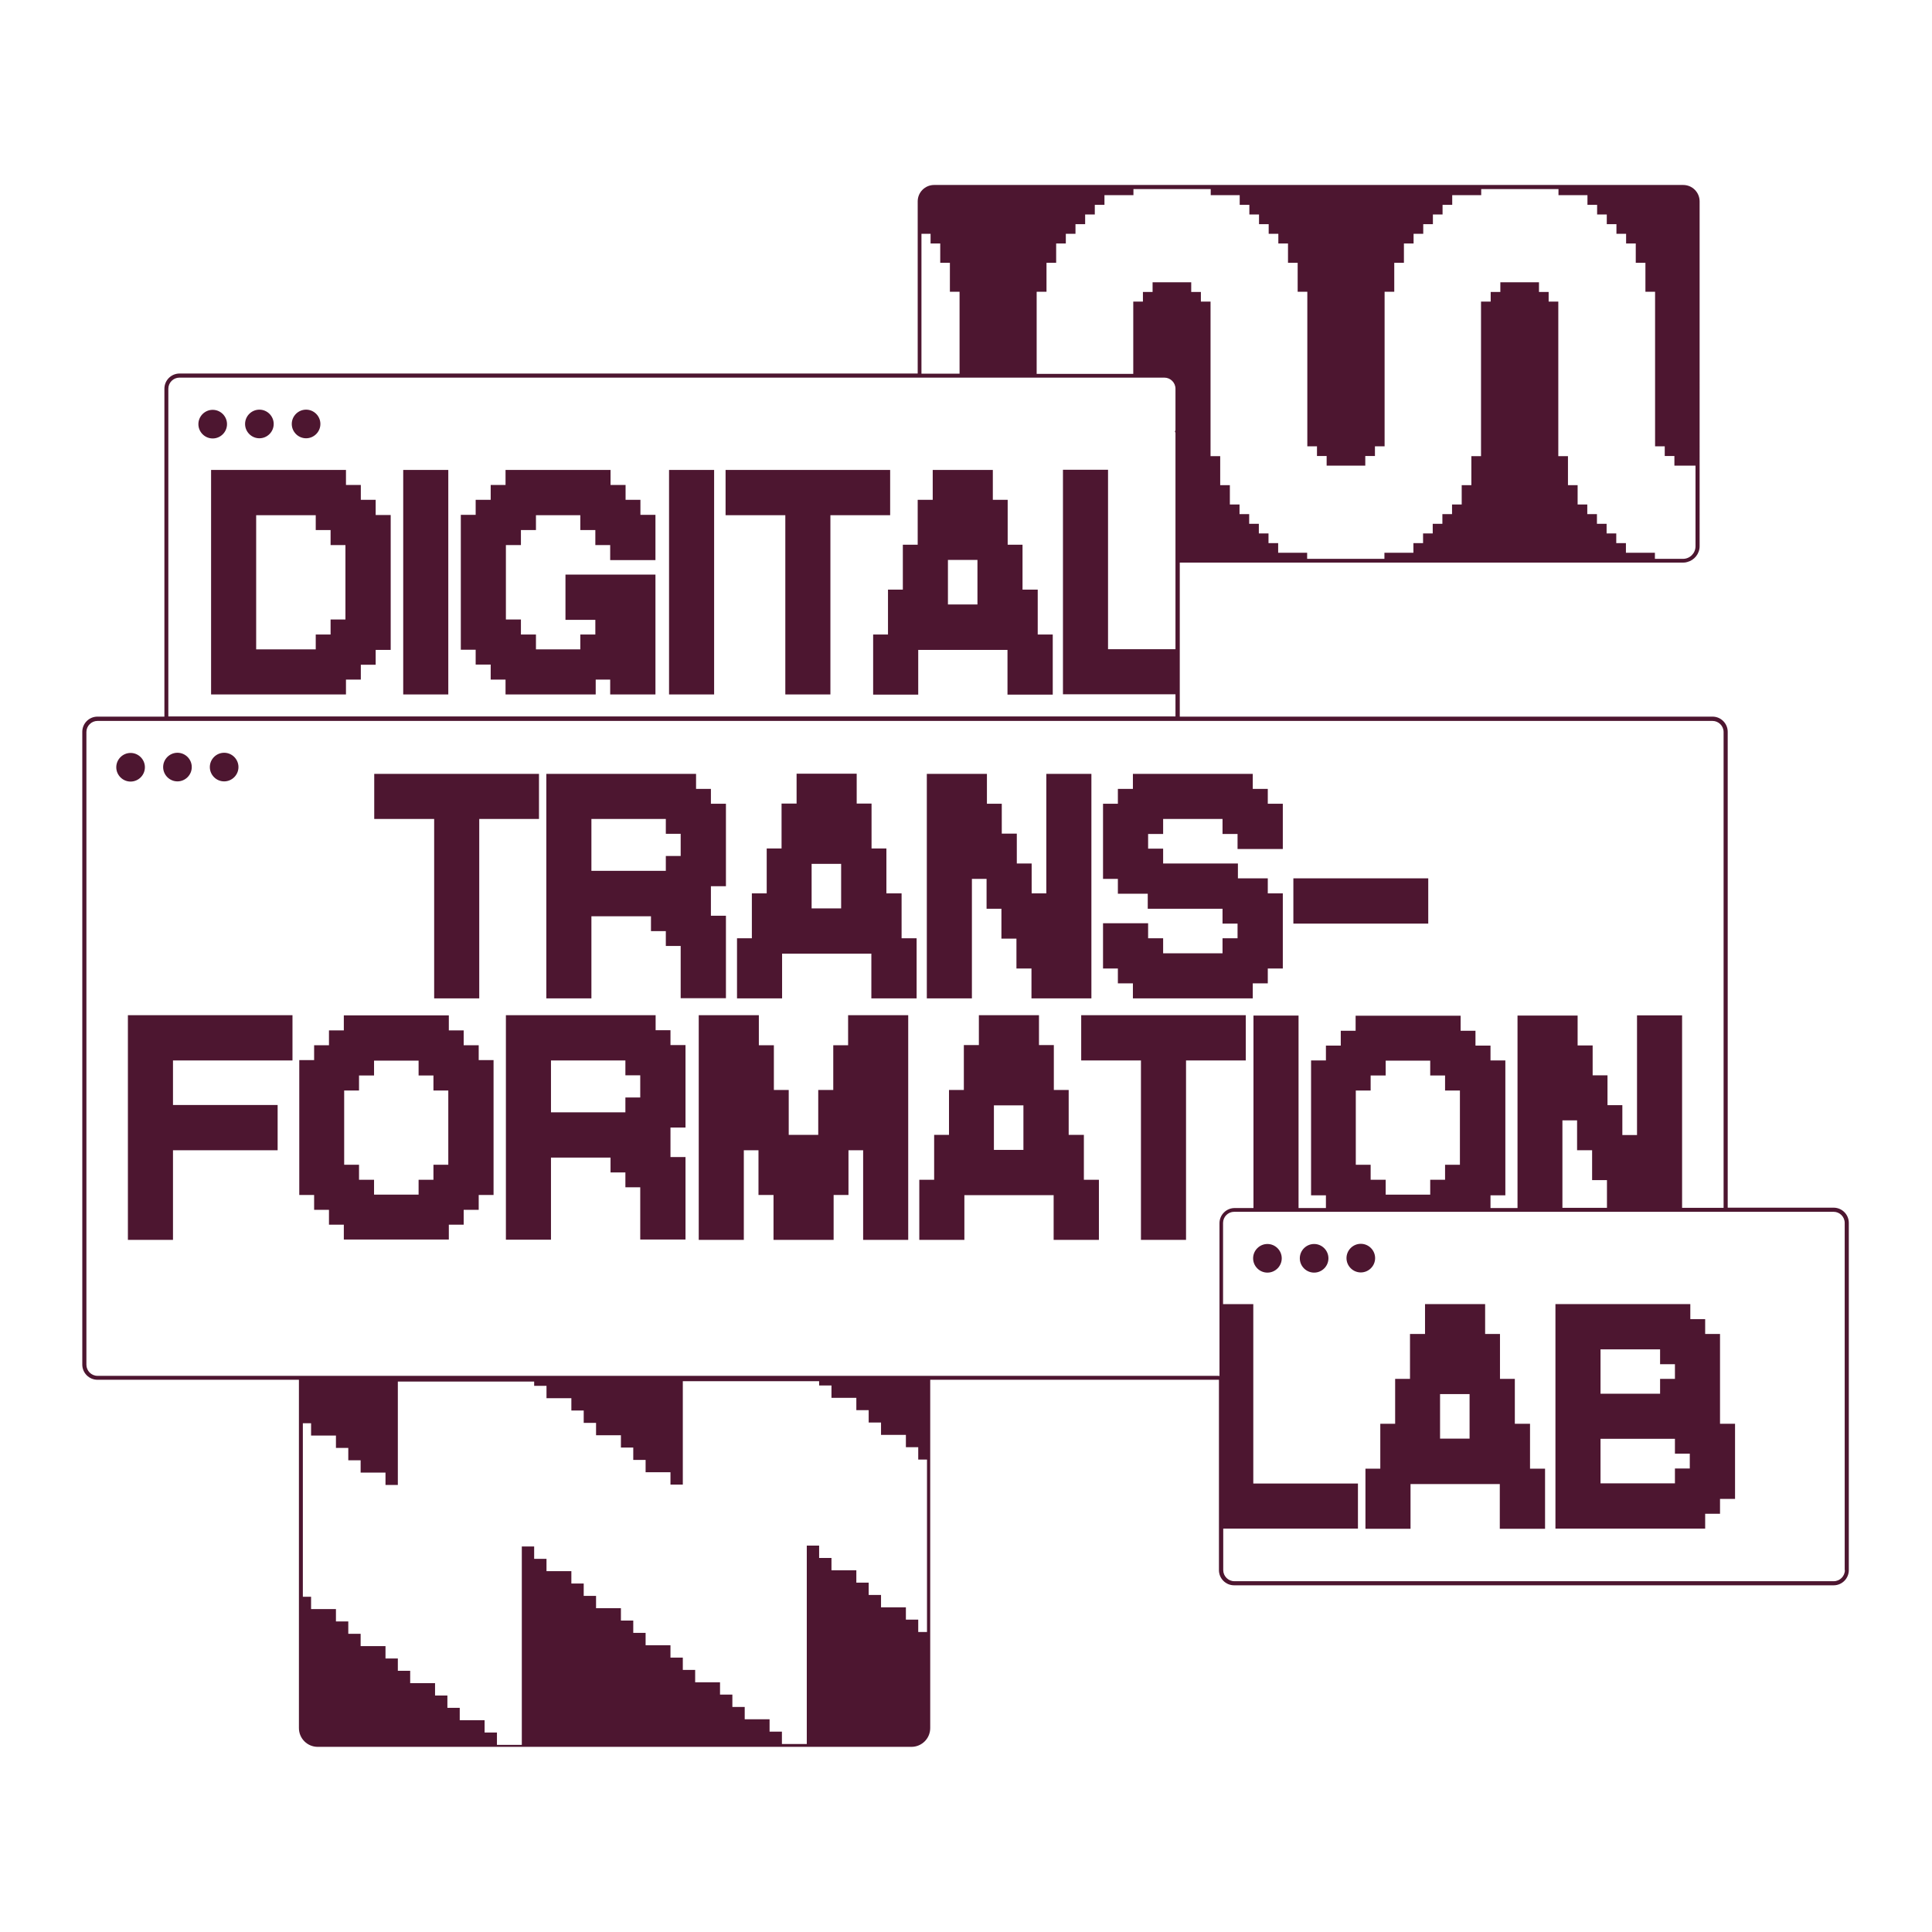 <?xml version="1.0" encoding="UTF-8"?>
<svg xmlns="http://www.w3.org/2000/svg" version="1.1" viewBox="0 0 1080 1080">
  <defs>
    <style>
      .cls-1 {
        fill: #4d1630;
      }
    </style>
  </defs>
  <!-- Generator: Adobe Illustrator 28.7.1, SVG Export Plug-In . SVG Version: 1.2.0 Build 142)  -->
  <g>
    <g id="Layer_1">
      <g id="Layer_1-2" data-name="Layer_1">
        <g>
          <path class="cls-1" d="M126.9,237.1c0-4.4-3.6-8-8-8s-8,3.6-8,8,3.6,8,8,8,8-3.6,8-8Z"/>
          <path class="cls-1" d="M145,245c4.4,0,8-3.6,8-8s-3.6-8-8-8-8,3.6-8,8,3.6,8,8,8Z"/>
          <path class="cls-1" d="M171.1,245c4.4,0,8-3.6,8-8s-3.6-8-8-8-8,3.6-8,8,3.6,8,8,8Z"/>
          <path class="cls-1" d="M81,428.9c0-4.4-3.6-8-8-8s-8,3.6-8,8,3.6,8,8,8,8-3.6,8-8Z"/>
          <path class="cls-1" d="M99.2,436.8c4.4,0,8-3.6,8-8s-3.6-8-8-8-8,3.6-8,8,3.6,8,8,8Z"/>
          <path class="cls-1" d="M125.3,436.8c4.4,0,8-3.6,8-8s-3.6-8-8-8-8,3.6-8,8,3.6,8,8,8Z"/>
          <polygon class="cls-1" points="242.7 558.1 267.9 558.1 267.9 457.8 301.3 457.8 301.3 432.6 209.2 432.6 209.2 457.8 242.7 457.8 242.7 558.1"/>
          <path class="cls-1" d="M330.6,512.2h33.3v8.3h8.3v8.3h8.3v29.2h25.3v-46.1h-8.4v-16.5h8.4v-46.1h-8.4v-8.3h-8.3v-8.4h-83.7v125.5h25.2v-45.9h0ZM330.6,457.8h41.6v8.3h8.3v12.4h-8.3v8.3h-41.6v-29h0Z"/>
          <path class="cls-1" d="M503.8,499.4h-8.3v-25.1h-8.3v-25.1h-8.3v-16.7h-33.6v16.7h-8.4v25.1h-8.3v25.1h-8.3v25.1h-8.3v33.6h25.2v-25h49.9v25h25.3v-33.6h-8.4v-25.1h-.2ZM470.2,507.8h-16.5v-24.9h16.5v24.9Z"/>
          <polygon class="cls-1" points="543.3 491.3 551.5 491.3 551.5 508 559.8 508 559.8 524.7 568.2 524.7 568.2 541.4 576.6 541.4 576.6 558.1 610.1 558.1 610.1 432.6 584.9 432.6 584.9 499.4 576.7 499.4 576.7 482.7 568.4 482.7 568.4 466 560 466 560 449.3 551.7 449.3 551.7 432.6 518.1 432.6 518.1 558.1 543.3 558.1 543.3 491.3"/>
          <polygon class="cls-1" points="624.9 549.7 633.3 549.7 633.3 558.1 700.3 558.1 700.3 549.7 708.7 549.7 708.7 541.4 717.1 541.4 717.1 499.4 708.7 499.4 708.7 491 692 491 692 482.7 650.2 482.7 650.2 474.4 641.8 474.4 641.8 466.2 650.2 466.2 650.2 457.8 683.4 457.8 683.4 466.2 691.8 466.2 691.8 474.6 717.1 474.6 717.1 449.3 708.7 449.3 708.7 441 700.3 441 700.3 432.6 633.3 432.6 633.3 441 624.9 441 624.9 449.3 616.6 449.3 616.6 491.3 624.9 491.3 624.9 499.6 641.6 499.6 641.6 508 683.4 508 683.4 516.3 691.8 516.3 691.8 524.5 683.4 524.5 683.4 532.9 650.2 532.9 650.2 524.5 641.8 524.5 641.8 516.1 616.6 516.1 616.6 541.4 624.9 541.4 624.9 549.7"/>
          <rect class="cls-1" x="723" y="491" width="75.4" height="25.3"/>
          <polygon class="cls-1" points="71.5 693.1 96.7 693.1 96.7 643 155.2 643 155.2 617.7 96.7 617.7 96.7 592.8 163.5 592.8 163.5 567.5 71.5 567.5 71.5 693.1"/>
          <path class="cls-1" d="M267.6,584.3h-8.4v-8.3h-8.3v-8.4h-58.7v8.4h-8.3v8.3h-8.3v8.3h-8.3v75.4h8.3v8.3h8.3v8.3h8.3v8.3h58.7v-8.3h8.3v-8.3h8.4v-8.3h8.3v-75.4h-8.3v-8.3ZM250.6,651.1h-8.3v8.4h-8.3v8.3h-24.9v-8.3h-8.4v-8.4h-8.3v-41.5h8.3v-8.4h8.4v-8.3h24.9v8.3h8.3v8.4h8.3v41.5Z"/>
          <path class="cls-1" d="M374.8,575.9h-8.3v-8.4h-83.7v125.5h25.2v-45.9h33.3v8.3h8.3v8.3h8.3v29.2h25.3v-46.1h-8.4v-16.5h8.4v-46.1h-8.4v-8.3h0ZM357.9,613.5h-8.3v8.3h-41.6v-29h41.6v8.3h8.3v12.4Z"/>
          <polygon class="cls-1" points="474.1 584.3 465.8 584.3 465.8 609.3 457.4 609.3 457.4 634.4 440.9 634.4 440.9 609.3 432.6 609.3 432.6 584.3 424.2 584.3 424.2 567.5 390.6 567.5 390.6 693.1 415.8 693.1 415.8 643 424 643 424 668 432.4 668 432.4 693.1 466 693.1 466 668 474.3 668 474.3 643 482.5 643 482.5 693.1 507.7 693.1 507.7 567.5 474.1 567.5 474.1 584.3"/>
          <path class="cls-1" d="M605.7,634.4h-8.3v-25.1h-8.3v-25.1h-8.3v-16.7h-33.6v16.7h-8.4v25.1h-8.3v25.1h-8.3v25.1h-8.3v33.6h25.2v-25h49.9v25h25.3v-33.6h-8.4v-25.1h-.2ZM572.1,642.8h-16.5v-24.9h16.5v24.9Z"/>
          <polygon class="cls-1" points="696.4 567.5 604.4 567.5 604.4 592.8 637.8 592.8 637.8 693.1 663 693.1 663 592.8 696.4 592.8 696.4 567.5"/>
          <path class="cls-1" d="M210,279.4h-8.3v-8.3h-8.3v-8.4h-75.4v125.5h75.4v-8.3h8.3v-8.3h8.3v-8.3h8.4v-75.4h-8.4v-8.5ZM193.1,346.3h-8.3v8.4h-8.3v8.3h-33.3v-75h33.3v8.3h8.3v8.4h8.3v41.5h0Z"/>
          <rect class="cls-1" x="225.4" y="262.7" width="25.2" height="125.5"/>
          <polygon class="cls-1" points="358 279.4 349.7 279.4 349.7 271.1 341.3 271.1 341.3 262.7 282.6 262.7 282.6 271.1 274.3 271.1 274.3 279.4 265.9 279.4 265.9 287.8 257.6 287.8 257.6 363.2 265.9 363.2 265.9 371.5 274.3 371.5 274.3 379.9 282.6 379.9 282.6 388.2 333 388.2 333 379.9 341.1 379.9 341.1 388.2 366.4 388.2 366.4 321.2 316.1 321.2 316.1 346.5 332.8 346.5 332.8 354.7 324.4 354.7 324.4 363 299.6 363 299.6 354.7 291.2 354.7 291.2 346.3 282.8 346.3 282.8 304.7 291.2 304.7 291.2 296.3 299.6 296.3 299.6 288 324.4 288 324.4 296.3 332.8 296.3 332.8 304.7 341.1 304.7 341.1 313.1 366.4 313.1 366.4 287.8 358 287.8 358 279.4"/>
          <rect class="cls-1" x="374" y="262.7" width="25.2" height="125.5"/>
          <polygon class="cls-1" points="497.6 262.7 405.6 262.7 405.6 288 439 288 439 388.2 464.2 388.2 464.2 288 497.6 288 497.6 262.7"/>
          <path class="cls-1" d="M579.9,329.6h-8.3v-25.1h-8.3v-25.1h-8.3v-16.7h-33.6v16.7h-8.4v25.1h-8.3v25.1h-8.3v25.1h-8.3v33.6h25.2v-25h49.9v25h25.3v-33.6h-8.4v-25.1h-.2ZM546.4,337.9h-16.5v-24.9h16.5v24.9Z"/>
          <path class="cls-1" d="M708.5,695.4c-4.4,0-8,3.6-8,8s3.6,8,8,8,8-3.6,8-8-3.6-8-8-8Z"/>
          <path class="cls-1" d="M734.6,695.4c-4.4,0-8,3.6-8,8s3.6,8,8,8,8-3.6,8-8-3.6-8-8-8Z"/>
          <path class="cls-1" d="M768.7,703.3c0-4.4-3.6-8-8-8s-8,3.6-8,8,3.6,8,8,8,8-3.6,8-8Z"/>
          <path class="cls-1" d="M1025.1,675.1h-59.3v-266c0-4.7-3.8-8.5-8.5-8.5h-297.8v-86.1h281.4c.8,0,1.5-.1,2.2-.3,4-1,7-4.6,7-8.9V112.6c0-5.1-4.1-9.2-9.2-9.2h-418.7c-5.1,0-9.2,4.1-9.2,9.2v96.2H100.4c-4.7,0-8.5,3.8-8.5,8.5v183.3h-37.4c-4.7,0-8.5,3.8-8.5,8.5v353.7c0,4.7,3.8,8.5,8.5,8.5h112.6v194.7c0,5.8,4.7,10.5,10.5,10.5h331.9c5.8,0,10.5-4.7,10.5-10.5v-194.7h161.4v106.4c0,4.7,3.8,8.5,8.5,8.5h335.1c4.7,0,8.5-3.8,8.5-8.5v-194.1c0-4.7-3.8-8.5-8.5-8.5h0ZM579.6,163.1h5.4v-16.2h5.4v-10.8h5.4v-5.4h5.4v-5.4h5.4v-5.4h5.4v-5.4h5.4v-5.4h16.2v-3.4h43.2v3.4h16.2v5.4h5.4v5.4h5.4v5.4h5.4v5.4h5.4v5.4h5.4v10.8h5.4v16.2h5.4v86.4h5.4v5.4h5.4v5.4h21.6v-5.4h5.4v-5.4h5.4v-86.4h5.4v-16.2h5.4v-10.8h5.4v-5.4h5.4v-5.4h5.4v-5.4h5.4v-5.4h5.4v-5.4h16.2v-3.4h43.2v3.4h16.2v5.4h5.4v5.4h5.4v5.4h5.4v5.4h5.4v5.4h5.4v10.8h5.4v16.2h5.4v86.4h5.4v5.4h5.4v5.4h11.8v45.1c0,3.8-3.1,7-7,7h-15.7v-3.4h-16.2v-5.4h-5.4v-5.4h-5.4v-5.4h-5.4v-5.4h-5.4v-5.4h-5.4v-10.8h-5.4v-16.2h-5.4v-86.4h-5.4v-5.4h-5.4v-5.4h-21.6v5.4h-5.4v5.4h-5.4v86.4h-5.4v16.2h-5.4v10.8h-5.4v5.4h-5.4v5.4h-5.4v5.4h-5.4v5.4h-5.4v5.4h-16.2v3.4h-43.2v-3.4h-16.2v-5.4h-5.4v-5.4h-5.4v-5.4h-5.4v-5.4h-5.4v-5.4h-5.4v-10.8h-5.4v-16.2h-5.4v-86.4h-5.4v-5.4h-5.4v-5.4h-21.6v5.4h-5.4v5.4h-5.4v40.4h-54v-45.8h0ZM515.1,130.7h5.1v5.4h5.4v10.8h5.4v16.2h5.4v45.8h-21.3v-78.2h0ZM94.1,217.3c0-3.4,2.8-6.2,6.2-6.2h550.6c3.4,0,6.2,2.8,6.2,6.2v23.2c0,.2-.2.4-.3.6,0,.3.2.5.3.8v33.8h0v87.2h-37.7v-100.3h-25.2v125.5h62.9v12.4H94.1v-183.3h0ZM518.2,912.3h-4.9v-6.9h-6.9v-6.9h-13.9v-6.9h-6.9v-6.9h-6.9v-6.9h-13.9v-6.9h-6.9v-6.9h-6.9v110.9h-13.9v-6.9h-6.9v-6.9h-13.9v-6.9h-6.9v-6.9h-6.9v-6.9h-13.9v-6.9h-6.9v-6.9h-6.9v-6.9h-13.9v-6.9h-6.9v-6.9h-6.9v-6.9h-13.9v-6.9h-6.9v-6.9h-6.9v-6.9h-13.9v-6.9h-6.9v-6.9h-6.9v110.9h-13.9v-6.9h-6.9v-6.9h-13.9v-6.9h-6.9v-6.9h-6.9v-6.9h-13.9v-6.9h-6.9v-6.9h-6.9v-6.9h-13.9v-6.9h-6.9v-6.9h-6.9v-6.9h-13.9v-6.9h-4.6v-97h4.6v6.9h13.9v6.9h6.9v6.9h6.9v6.9h13.9v6.9h6.9v-57.8h76.2v2.4h6.9v6.9h13.9v6.9h6.9v6.9h6.9v6.9h13.9v6.9h6.9v6.9h6.9v6.9h13.9v6.9h6.9v-57.8h76.2v2.4h6.9v6.9h13.9v6.9h6.9v6.9h6.9v6.9h13.9v6.9h6.9v6.9h4.9v97-.6ZM681.4,769.1H54.5c-3.4,0-6.2-2.8-6.2-6.2v-353.7c0-3.4,2.8-6.2,6.2-6.2h902.8c3.4,0,6.2,2.8,6.2,6.2v266h-23.2v-107.6h-25.2v66.9h-8.2v-16.7h-8.3v-16.7h-8.3v-16.7h-8.4v-16.7h-33.6v107.6h-15.1v-7.1h8.3v-75.4h-8.3v-8.3h-8.4v-8.3h-8.3v-8.4h-58.7v8.4h-8.3v8.3h-8.3v8.3h-8.3v75.4h8.3v7.1h-15.3v-107.6h-25.2v107.6h-10.5c-4.7,0-8.5,3.8-8.5,8.5v85.5l-.3-.2ZM890,643v16.7h8.3v15.5h-24.9v-48.9h8.2v16.7h8.4ZM766.2,659.5v-8.4h-8.3v-41.5h8.3v-8.4h8.4v-8.3h24.9v8.3h8.3v8.4h8.3v41.5h-8.3v8.4h-8.3v8.3h-24.9v-8.3h-8.4ZM1031.3,877.7c0,3.4-2.8,6.2-6.2,6.2h-335.1c-3.4,0-6.2-2.8-6.2-6.2v-23.2h75.3v-25.2h-58.5v-100.3h-16.9v-45.4c0-3.4,2.8-6.2,6.2-6.2h335.1c3.4,0,6.2,2.8,6.2,6.2v194.1h0Z"/>
          <path class="cls-1" d="M855.1,795.9h-8.3v-25.1h-8.3v-25.1h-8.3v-16.7h-33.6v16.7h-8.4v25.1h-8.3v25.1h-8.3v25.1h-8.3v33.6h25.2v-25h49.9v25h25.3v-33.6h-8.4v-25.1h-.2ZM821.5,804.2h-16.5v-24.9h16.5v24.9Z"/>
          <path class="cls-1" d="M961.5,745.7h-8.3v-8.3h-8.3v-8.4h-75.4v125.5h83.7v-8.3h8.3v-8.3h8.4v-42h-8.4v-50.1h0ZM894.7,754.3h33.3v8.3h8.3v8.2h-8.3v8.3h-33.3v-24.9h0ZM944.6,820.9h-8.3v8.3h-41.6v-24.9h41.6v8.3h8.3v8.2h0Z"/>
        </g>
      </g>
    </g>
  </g>
</svg>